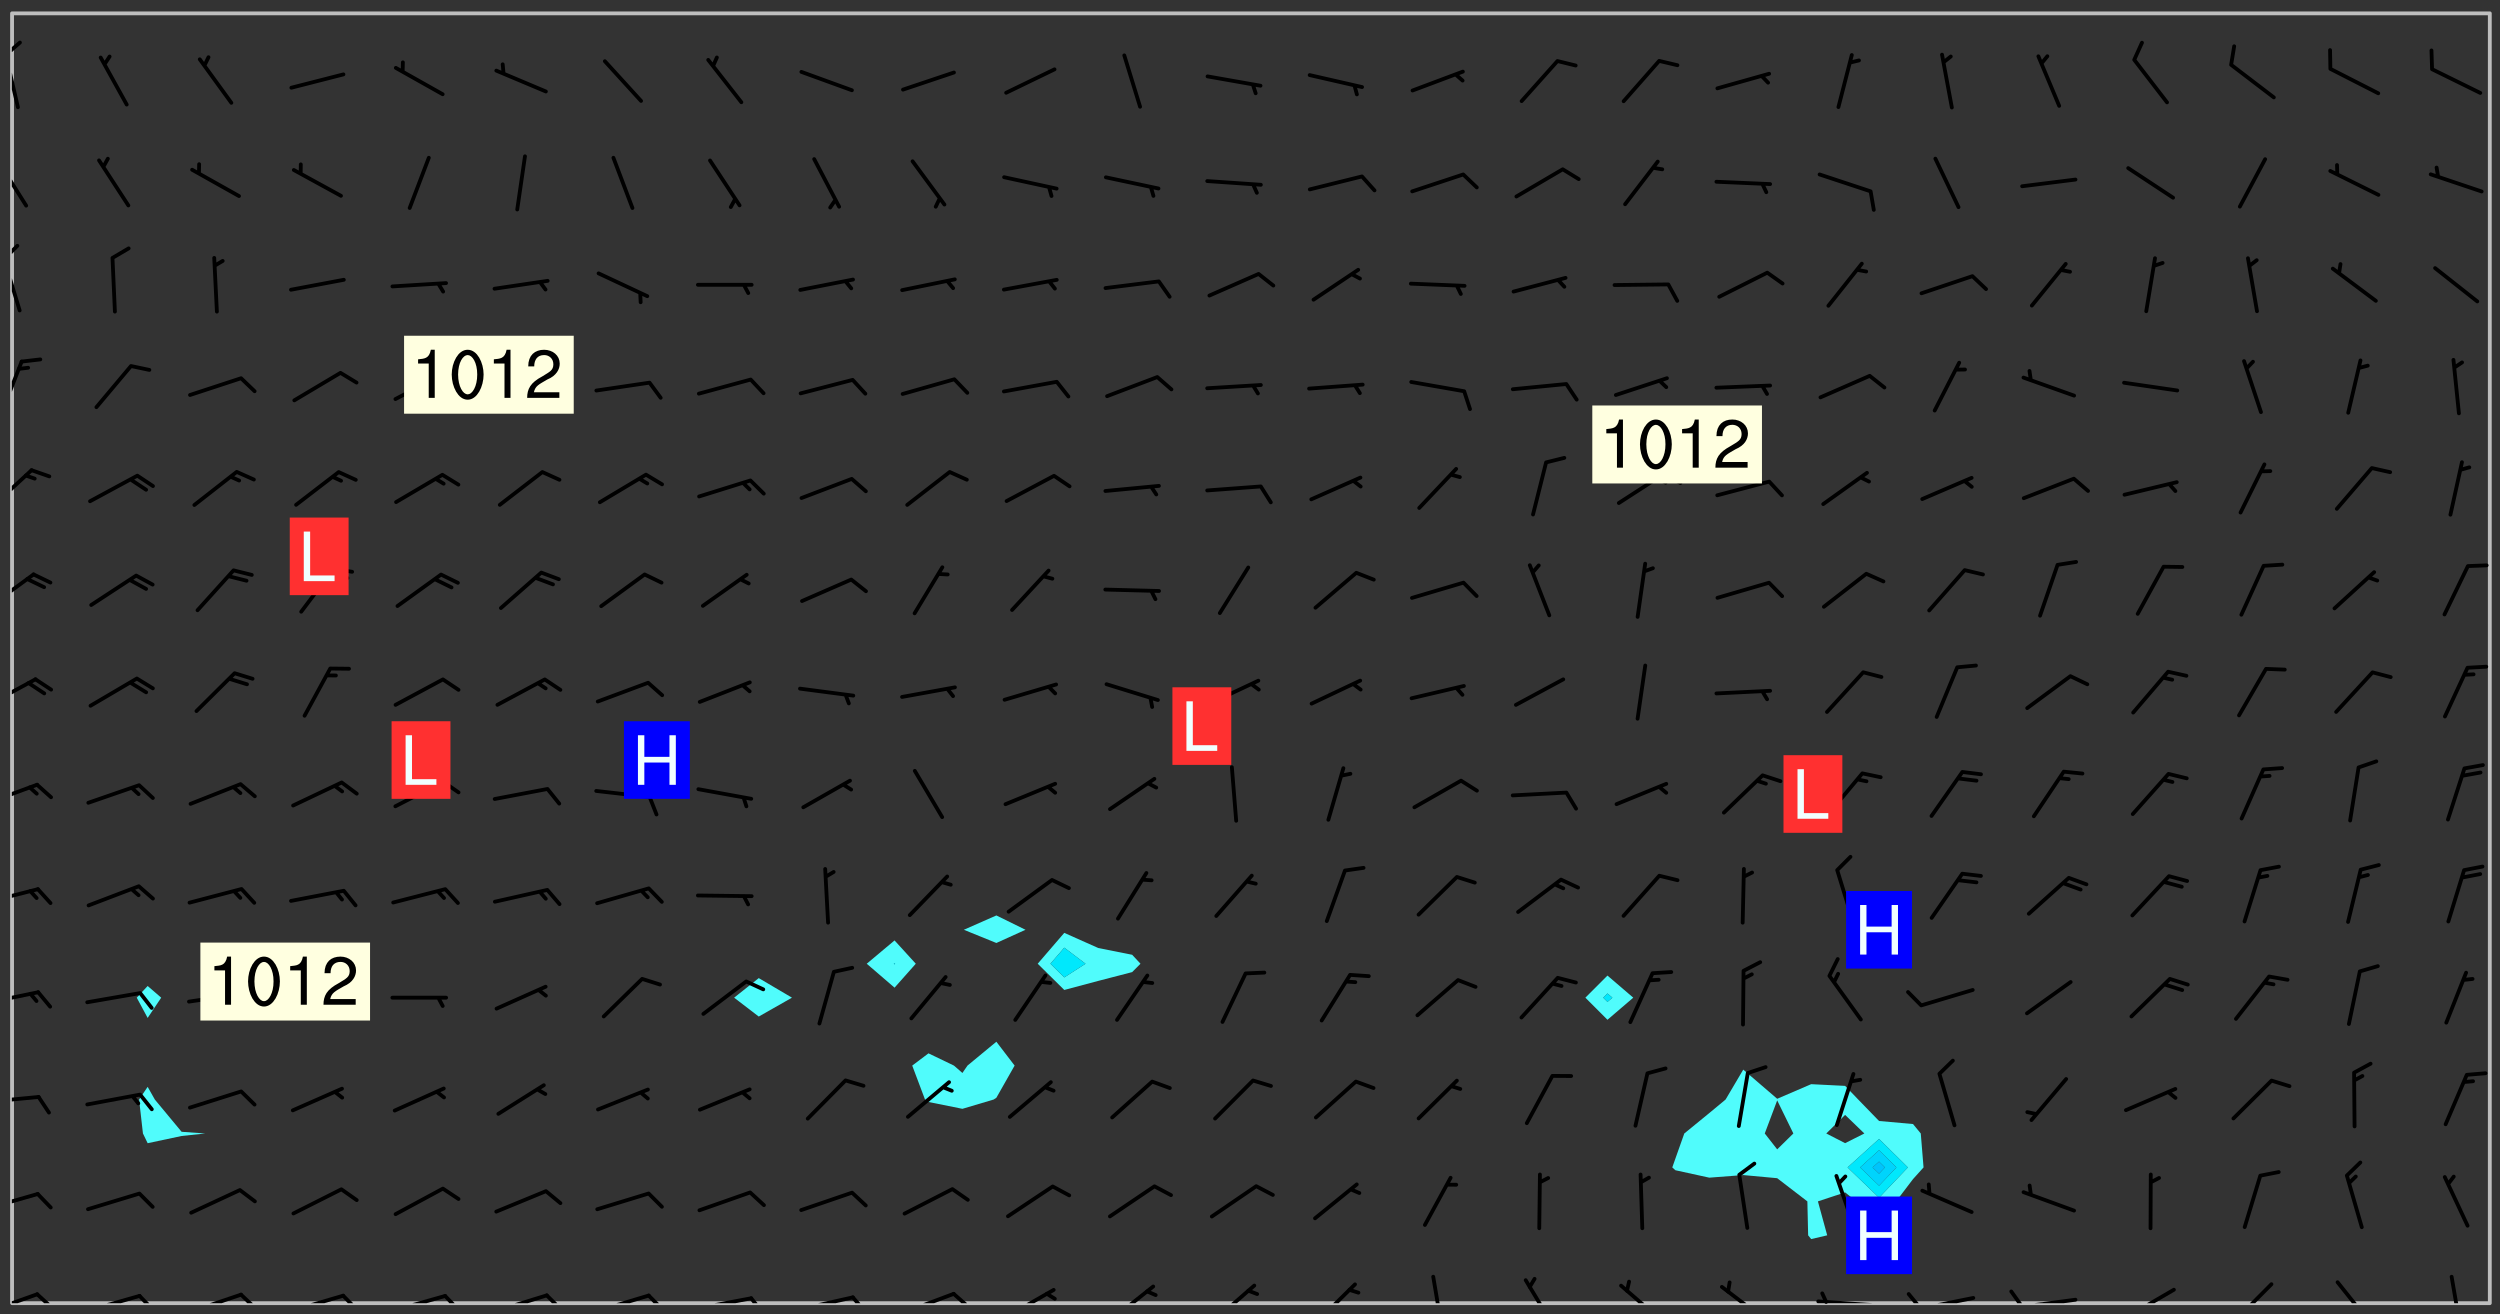 <svg xmlns="http://www.w3.org/2000/svg" role="img" xmlns:xlink="http://www.w3.org/1999/xlink" viewBox="142.45 309.95 326.84 171.84"><rect x="142.45" y="309.95" width="326.84" height="171.84" fill="#333333" stroke="none"/><defs><clipPath id="a"><path d="M144 311.672h1v168.656h-1zm0 0"/></clipPath><clipPath id="b"><path d="M144 311.672h324v168.656H144zm0 0"/></clipPath><clipPath id="c"><path d="M467 311.672h1v168.656h-1zm0 0"/></clipPath><clipPath id="d"><path d="M144 478h4v2.328h-4zm0 0"/></clipPath><clipPath id="e"><path d="M147 478h3v2.328h-3zm0 0"/></clipPath><clipPath id="f"><path d="M153 479h8v1.328h-8zm0 0"/></clipPath><clipPath id="g"><path d="M160 479h3v1.328h-3zm0 0"/></clipPath><clipPath id="h"><path d="M167 478h8v2.328h-8zm0 0"/></clipPath><clipPath id="i"><path d="M173 478h3v2.328h-3zm0 0"/></clipPath><clipPath id="j"><path d="M180 479h8v1.328h-8zm0 0"/></clipPath><clipPath id="k"><path d="M187 479h3v1.328h-3zm0 0"/></clipPath><clipPath id="l"><path d="M193 479h8v1.328h-8zm0 0"/></clipPath><clipPath id="m"><path d="M200 479h3v1.328h-3zm0 0"/></clipPath><clipPath id="n"><path d="M206 479h9v1.328h-9zm0 0"/></clipPath><clipPath id="o"><path d="M213 479h3v1.328h-3zm0 0"/></clipPath><clipPath id="p"><path d="M220 479h8v1.328h-8zm0 0"/></clipPath><clipPath id="q"><path d="M227 479h3v1.328h-3zm0 0"/></clipPath><clipPath id="r"><path d="M233 479h8v1.328h-8zm0 0"/></clipPath><clipPath id="s"><path d="M240 479h3v1.328h-3zm0 0"/></clipPath><clipPath id="t"><path d="M246 479h9v1.328h-9zm0 0"/></clipPath><clipPath id="u"><path d="M253 479h3v1.328h-3zm0 0"/></clipPath><clipPath id="v"><path d="M260 478h8v2.328h-8zm0 0"/></clipPath><clipPath id="w"><path d="M266 478h4v2.328h-4zm0 0"/></clipPath><clipPath id="x"><path d="M273 478h8v2.328h-8zm0 0"/></clipPath><clipPath id="y"><path d="M287 477h7v3.328h-7zm0 0"/></clipPath><clipPath id="z"><path d="M300 477h7v3.328h-7zm0 0"/></clipPath><clipPath id="A"><path d="M314 477h6v3.328h-6zm0 0"/></clipPath><clipPath id="B"><path d="M329 476h3v4.328h-3zm0 0"/></clipPath><clipPath id="C"><path d="M341 477h5v3.328h-5zm0 0"/></clipPath><clipPath id="D"><path d="M354 477h6v3.328h-6zm0 0"/></clipPath><clipPath id="E"><path d="M367 477h7v3.328h-7zm0 0"/></clipPath><clipPath id="F"><path d="M379 479h9v1.328h-9zm0 0"/></clipPath><clipPath id="G"><path d="M380 478h2v2.328h-2zm0 0"/></clipPath><clipPath id="H"><path d="M393 479h8v1.328h-8zm0 0"/></clipPath><clipPath id="I"><path d="M391 478h3v2.328h-3zm0 0"/></clipPath><clipPath id="J"><path d="M406 479h9v1.328h-9zm0 0"/></clipPath><clipPath id="K"><path d="M405 478h3v2.328h-3zm0 0"/></clipPath><clipPath id="L"><path d="M420 478h7v2.328h-7zm0 0"/></clipPath><clipPath id="M"><path d="M420 480h2v.328h-2zm0 0"/></clipPath><clipPath id="N"><path d="M434 477h6v3.328h-6zm0 0"/></clipPath><clipPath id="O"><path d="M447 477h6v3.328h-6zm0 0"/></clipPath><clipPath id="P"><path d="M462 476h3v4.328h-3zm0 0"/></clipPath><clipPath id="Q"><path d="M144 465h4v4h-4zm0 0"/></clipPath><clipPath id="R"><path d="M144 453h4v2h-4zm0 0"/></clipPath><clipPath id="S"><path d="M144 439h4v3h-4zm0 0"/></clipPath><clipPath id="T"><path d="M144 425h4v4h-4zm0 0"/></clipPath><clipPath id="U"><path d="M144 412h4v4h-4zm0 0"/></clipPath><clipPath id="V"><path d="M144 398h4v5h-4zm0 0"/></clipPath><clipPath id="W"><path d="M144 384h4v6h-4zm0 0"/></clipPath><clipPath id="X"><path d="M144 371h3v6h-3zm0 0"/></clipPath><clipPath id="Y"><path d="M144 356h2v9h-2zm0 0"/></clipPath><clipPath id="Z"><path d="M144 343h2v8h-2zm0 0"/></clipPath><clipPath id="aa"><path d="M144 341h1v4h-1zm0 0"/></clipPath><clipPath id="ab"><path d="M144 330h3v8h-3zm0 0"/></clipPath><clipPath id="ac"><path d="M144 316h2v9h-2zm0 0"/></clipPath><clipPath id="ad"><path d="M144 315h2v3h-2zm0 0"/></clipPath><g id="ae" clip-path="url(#clip1)"><path fill="#fff" fill-opacity="0" fill-rule="evenodd" d="M0 0h1000v1000H0zm0 0"/><path fill="#d3d3d3" fill-opacity="0" fill-rule="evenodd" d="M162.152 355.867l-.234.293.059.234.117.172.176.234.293.348.113.059.117-.172.059-.234.176-.176.465-.176h.699l.234.293.289.816.059.176.176.23.352.234.699.699.172.176.234.348.234.41.289.582.41.465.23.234.234.176.117.23.176.293.172 1.164v.234l.059.289.059.117.117.117.348.41.117.172.176.176.176.234.117.172.172.352.059.234.234.406.234-.059-.176.176-.059.93h-.582l-.234-.113-.348.113-.117.117-.059.293-.059.176-.117.172-.465.293-.059.234-.059.113v.645l.059.172v.41l.059.059v.406l.059.406.117.176.059.059.23.641-.059.293v.699l-.059.582v.234l-.059.23-.055.352v1.922l.055.117h.426l-.367.117-.023.352.891 1.168 1.742.539 1.34.359v.539l.09.809.535.715 1.52.27.891-.086.09 1.164.535.18 1.16-.18 2.055-.984 1.16-.363 1.879-.176 1.695-.18-.18.719-1.516.086-1.25.09-.805.27-1.074.809.27.719.535.898-.18.625-.266.809.266 1.078.625.898.805.18 1.25-.18-.266.723.098.504.055.293v.172l.059.293v.406l.176.117.352.117h.406l.293-.176.113-.117.059-.117.117-.23.059-.176.352-.465.23-.176.176-.059.176.059.059.176.117.988.055.469.059.172.117.234.176.059.816.059h.289l.117.234.059.406.059.352v1.105l.117.293.117.348.289.699.176.352.582.754.352.176.172.059.469.234.641.465.348.234.293.176.293.055.23.062.816.348.293.176.113.172.352.352.117.176.523.641v.289l.059.352v.348l.059.352.059.289.117.059.172.059h.176l.582.234.176.117.176.289.176.234.113.234.293.23.117.117v.41l.059.055.289.234.234.117.059.117.117.172.059.117.23.234.059.176.234.059.117.059-.117.113-.059.117v.117l-.117.293-.117.289v.582l.176.117.117.059.059.117.117.117.113.059.176.348.059.352.059.406v.176l-.059.176-.117.699v.172l.117.176.293.293h.406l.176.117.117.172.117.293v.234h-.527l-.23-.234h-.234l-.176.059-.059.699.059.348.117.176.176.41.117.23.289.469.176.055h.523l.234.059.758.641.059.293v.234l.059.059.23.348v.352l-.117.172v.293l.293.289.293.176.172.059.293.176.293.117.582.406.289.234.293.176.219.16.016.012.23.176.641.523.176.234.117.176.176.176.113.172v.641l.117.176.469.117.582.117.234.059.23.113.293.117.113.059.586.352.289.172.176.062.176.055.176.059.699.352.289.176.234.055.289.176.234.117.641.406.293.117.172.059.234.059.41.059.23.059.234.117.059.172-.41.176.469.059.059.293.113.234.176.055.234.059.176.059.406.117.641.234.117.172.059.234v.176l-.059.117-.059.406.234.234.117.059.348.117.641.23.176.117.289.117.176.176.234.465.582 1.105.176.176.348.176.176.117.352.117 1.047.523.234.059.465.113.293.059.465.176.758.582.234.234.348.465.176.176.289.234.816.699.293.176.289.289.293.176.293.289.695.641.176.176.293.234.289.234.469.289.641.582.348.234.234.293.348.348.352.465.934.992.348.406.117.176.234.059.113.117.645.176.23.113.234.059.293.176.23.117.934.699.406.406.234.176.406.176.234.117.816.348.348.234.234.117.293.289.23.117.758.352.352.172.23.059.293.117.234.059.871.176h.816l.469.23.172.059.875.699.465.117.293.059.176.059.23.059.469.059.348.059.352.059.406.059h.293l.172.059v.23l.176.176h.293l.348.059.352.059.699.117h.641l.465-.234.293-.176.172-.117.41-.172.289-.176.934-.465.469-.293.523-.293.465-.172.465-.176 1.051-.465.289-.117.41-.117.289-.117.527-.176 1.516-.699.582-.348.289-.059.293-.059.348-.117.875-.23.352-.117h.113l.234-.059.875-.234.234-.059h.812l.352-.059.816-.117.172-.059.352-.055.293-.059.23-.059.816-.176.176-.059h.348l.234-.059.465-.117.758-.172.234-.059h.348l.41-.117.289-.059 1.285-.059h.289l.41-.059.23-.059h.176l.875-.117h.406l.41-.117h.348l.352-.113.871-.059h1.75l1.047.289.41.117.289.117.352.117.289.117 1.051.172.289.059h.293l.293.059.172.059.41.059.172.059.117.059h.117l.117.059.352.059h.113l.41.066 1.922.395 1.926.395 1.52.449 1.695.719 2.145.805 1.605-.719 1.43-.805 1.16-1.078 1.25-.449 3.035-.719 1.875-.359 2.145-1.348 2.234-1.254 2.5-1.258 1.695-.449 1.785-.18 1.16-.27.625.539 1.34-.27.715-.988.984-1.344.445-.18.805-.359 1.875-.539 1.785-.449 1.25-.27 1.16-.09 1.699-.09 1.961-.27 1.25-.09h.539l.625-.09h.891l2.145-.18 2.41-.18 2.59-.09 1.695.18 1.609.09 1.43.359 1.16.719 1.875.988 1.16 1.527.266.715.629.09.355.898.535.539.535 1.527 1.074.359h.535l-.805.535.09 1.707.715 2.695.891.805.895.988.715 1.258 1.785.539 1.52-.18.355 1.344 1.609-.805.98-.539.27.27.316-.215.219-.145.801.449.449-.359h.355l.535-.27.539-.719.535-.27.625-.988 1.16.449.84.371 1.395.617 1.695-.18h1.605l1.785.09.18-1.707.535-1.344.805.27.492.848.402.406-.09.539v.359l.715.449.711-.27h1.43l.359.988.445 1.258.715 1.344 1.25.629 1.695.629.715-.18.18-.539.98-.09.449.359.086 1.258-.266.629-.535.18v.539l.715.984.266.539.984.988.801 1.078-.266.359-.09.898-.625 2.332-.355 2.066-.09 1.793-.18.719-.09.539v1.438l-.98 1.883-.359 1.707-.535.898-.805 1.168-.266.539 2.055 1.254.086.359-.355.539-.09-.18v.809l.09 1.438-.445.715-1.074.094-.266.715.535.898.805.719 1.16.809 1.34.27.445.359-.355.449-1.789-.09-1.25-.449-.715-.719-.625-.09-.176 3.59-.188 1.309h89.359V311.703h-55.27v49.082l.762.125 3.289.543 2.023 2.836v2.754l2.352.332 2.348.332h4.051l-1.379 4.16-2.023.707-2.023.703-.543.344-2.594 1.617-.188.117-2.023-2.078-.73-2.742-2.672-2.078-1.375-3.5-.066-.082-1.957-2.672 2.75-1.418v-49.082H294.422v91.414l.117.031.133.012.074.074.105.047.09.059.086.059.09.059.297.297.059.09.031.117.027.117.016.137-.031.117-.059.09-.059.086-.043.105-.047.102-.027.121v.145l.176.27.148.148.074.086.074.074.043.105.062.09.059.086.043.105.059.09.047.102.043.105.059.086.117.18.074.074.062.086.059.09.043.105.059.09.059.086.062.09.059.09.043.102.117.18.074.074.059.086.074.074.09.059.105.047h.148l.133-.016.133.016.102-.047.074-.074.047-.102-.016-.133v-.148l-.047-.105-.027-.117-.047-.102-.027-.121-.043-.102-.062-.09-.043-.102-.043-.105-.031-.117-.016-.133-.012-.137.086-.059.059-.086.121-.031.043.105.016.133v.117l.059.102.059.09.09.059.148.148.059.09.043.105-.012.102.086.059.105.047.086.059.09.059.074.074-.117.027-.105.047-.086.059-.074.074-.059.09-.062.086-.027.121-.047.102-.043.105-.031.117-.012.133-.016.133v.148l.027.117.047.105.043.102.059.09.074.074.09.059.074.074.09.059.059.09.043.105.047.102.117.031.133.016h.148l.117-.031.105.043.043.105.047.102.027.121L299.5 410l.027.117.031.121.027.117.105.043.102.047.133-.016.148.148.062.086.074.074.07.074.09.062.105.043.102.043.117.031.137.016.117-.031.074-.074.027-.117-.012-.133-.031-.121-.027-.117.043-.105h.117l.09.062.117.027h.148l.133.016h.148l.133.016.133-.016h.148l.133-.016.133-.012.137.012.117-.027.133-.016.191-.059-.059.176-.016.133-.027.121-.016.133-.059.086-.133.016-.105.047-.105.043-.117.031-.117.027-.266.031h-.148l-.133.016-.074.074.059.086.148.148.117.18.074.07.09.062.09.059.086.059.09.059.102.043.105.062.105.043.086.059.105.047.102.043.18.117.059.09-.043.102-.047.105.016.133.223.223.059.09.043.102.031.121.043.102.016.133.031.117.012.137.031.117.148.148.102.043.105.043.117.031.133.016.137.016h.117l.117-.031.09-.059.043-.105.047-.102.043-.105.031-.117.012-.133v-.148l-.012-.133-.016-.133-.031-.117-.043-.105-.047-.105-.043-.102-.043-.105-.016-.133.016-.133.027-.117.031-.117.027-.121.047-.102.09-.059.086-.062.074-.074.09-.059.223-.223.059-.086.074-.074.117-.18.059-.086v-.148l-.074-.074-.102-.047-.105-.043-.102-.043-.059-.09-.047-.105-.027-.117.09-.059.117-.031.102-.043.18-.117.148-.148.012-.133-.012-.105-.09-.059-.133.016h-.148l-.133.016-.133-.016-.121-.031-.086-.059-.074-.074-.059-.09-.062-.086-.117-.18-.059-.086.031-.121.086-.059.121-.031.059-.086v-.121l-.031-.117-.059-.09-.059-.086-.047-.105-.027-.117-.016-.133.059-.09.074-.074.09-.059.117-.18.074-.074.059-.086.148-.148.121-.031.133-.016.133.016.074.074.043.105.016.133-.031.117-.117.031-.133.012-.148.148-.043.105-.047.102-.027.121-.031.117v.148l.031.117.043.105.059.09.074.07.074.074.117.031.121.027.117-.027.133-.016h.117l.09.059.074.074.047.105.059.086.102.047.133.016.105.043.086.059-.012.105-.074.074-.18.117-.059.09-.09.059-.07.074-.074.074-.062.09-.027.117-.016.133.016.133-.016.133v.148l.016.133.027.117.031.121.074.074.09.059.086.059.09.059.117.031v.086l-.102.047-.09.059-.266.031-.117.027h-.148l-.105.043-.102.047-.059.09-.062.234-.012.133-.031.121-.016.133v.293l-.012.133.012.137.016.133.133.016.133.012.121.031.086.059.074.074.047.105.043.102.016.133v.445l-.016.133v.445l.031.266.027.117.016.133.031.117.086.211.031.266v.148l-.031.117-.027.117-.031.121-.027.117-.031.117-.031.121-.012.133-.016.133.09.059.117-.031.102.016.047.105-.031.266v.441l-.043.105-.047.105-.043.102-.043.105-.059.086-.031.121-.043.117-.031.117-.016.133.016.133.059.09.105.047.086.059.059.086-.012.137-.031.117-.043.102v.445l-.016.133v.148l-.031.117-.043.105-.027.117-.047.105-.043.102-.031.121-.027.117-.031.133-.031.117-.027.117-.043.105-.031.117-.031.121-.012.133-.016.133v.297l.027.117v.148l.047.398.027.117.059.09.121.031h.148l.133-.016.059.09v.117l-.059.09-.09.059-.102.043-.105.047-.09.059-.086.059-.137.016-.117-.031-.133-.016-.102.047-.062.086-.012.137-.016.133-.031.117-.027.117-.016.133-.031.121v.297l.016.133.031.117v.148l.012.133v.148l-.027.117-.047.102-.027.121-.031.117-.059.09-.074.074-.102.043-.105.047-.117.027-.121.031-.102-.047.059-.086.105-.047.027-.117.031-.117.027-.121.031-.117v-.148l.016-.133-.031-.117-.043-.105-.105.016-.074.074-.102.043-.09.062-.074.074-.043.102-.016.133-.031.117L304.25 426l-.031.117-.027.117-.031.121-.027.117-.031.117-.043.105-.09.059h-.09l-.117-.031-.031-.086.016-.137-.031-.117v-.148l-.012-.133v-.148l-.062-.234-.027-.121-.043-.102-.047-.105-.059-.086-.059-.09-.043-.105-.062-.086-.148-.148-.07-.074-.105-.047-.105-.043-.102-.043-.297-.297-.09-.074-.086-.059-.105-.043-.09-.062-.086-.059-.105-.043-.09-.059-.086-.062-.074-.07-.105-.047-.086-.059-.105-.043-.09-.062-.102-.043-.105-.043-.086-.059-.105-.047-.105-.043-.102-.047-.09-.059-.102-.043-.105-.043-.09-.062-.117-.027-.133-.016-.133.016H299.75l-.133.016-.117-.031-.09-.059-.074-.074-.09-.059-.102-.047h-.148l-.121-.027-.102-.043-.074-.074-.117-.18-.09-.059-.102-.043-.09-.062-.105-.043-.09-.059-.086-.059-.105-.047-.059-.086-.059-.09-.043-.105-.047-.102-.074-.074-.086-.059-.074-.074-.09-.059-.223-.223-.043-.105-.031-.266.105-.043h.145l.105.043.074.074.09.059.086.059.105.047.09.059.148.148.07.074.148.148.062.086.074.074.086.059.074.074.09.062.09.059.086.059.27.176.102.047.105.043.102.043.047-.074.059-.086.074-.074.07-.074.105.043.074.074.059.09.043.102.047.105.043.105.121.027.117-.027.074-.09.043-.105.059-.09.074-.074.105-.043.117-.027.133.012.09.059.148.148.059.09.043.105.047.102.043.105.043.102.105.047.105.043.133.016.086-.059.059-.09.074-.074.105-.043.117.027.105.047.102.043.105.043.102.047.18.117v.117l-.016.133.016.133.016.137.059.086.102.047.121.027.117.031h.148l.117-.031.059-.09.18-.117.059-.09.074-.074.059-.086.117-.18.18-.117.117.031.09.059.043.074-.016.133v.117l.09.059h.148l.133-.016.133-.012.266-.031.105-.043.117-.031.121-.027.074-.074.07-.074.062-.09-.016-.105-.047-.102-.102-.043-.105-.016-.117.027-.266.031h-.148l-.074-.074-.09-.059-.117-.031-.117-.027-.133-.016h-.148l-.133.016h-.297l-.105-.047-.148-.148-.043-.102-.059-.09.223-.223.086-.059.105-.043.117-.031.133-.016.133.016.137.016.102.043.133-.012.09-.062.102-.043.062-.09-.047-.102-.09-.059-.117-.031-.102-.043-.059-.09-.062-.09v-.117l.016-.133.105-.047.074-.07v-.121l-.09-.059-.031-.117.09-.059.074-.074.043-.105.059-.09.047-.102.016-.133v-.148l-.047-.105-.043-.102-.09-.059-.133-.016-.102-.043-.137-.016-.117-.031h-.445l-.133-.016-.133-.012-.133-.016-.117-.031h-.148l-.133-.016-.133-.012-.266-.031-.121-.043-.086-.059-.074-.074v-.148l.012-.133.105-.047.102-.043.133-.016h.152l.133-.016h.293l.121.031.102.043.09.059.234.062.121-.047.09-.059.102-.043.133-.016.105.043.102.047.133.012.121-.027h.145l.121-.031.117-.027.105-.047.074-.074.086-.059.148-.148.059-.086.047-.105.027-.117.016-.105-.102-.043-.09-.059-.117-.031-.105-.043-.09-.062-.074-.086-.074-.074-.102-.043-.105-.047-.102-.043-.059-.09-.047-.102-.086-.211-.062-.086-.059-.09-.074-.074-.086-.059h-.27l-.117.031-.09.059-.102.043-.133.016-.105-.016-.027-.117-.062-.09-.117-.031-.102-.043-.148-.148-.031-.117-.016-.105.074-.074.18-.117.117-.027.117-.031.137.016.102.043.105.043.102.047.105.043.117.031.133.016.117.027.133.016.105-.016.09-.059-.074-.074-.105-.043-.074-.074-.074-.09-.148-.148-.086-.059-.09-.059-.074-.074-.09-.059-.102-.047-.121-.027-.102-.047-.105-.043-.117-.031-.102-.043-.121-.031h-.148l-.117.031-.105.043-.086.062-.18.117-.086.059-.09.059-.105.047-.086.059-.105.043-.102.043-.105.047-.074.074-.059.09-.059.086-.047.105-.059.086-.074.074-.133-.012-.117-.031h-.117l-.074.074-.09.059-.074.074-.09.059-.086.059-.105.047-.102.043-.137.016-.102-.043-.148-.148-.105-.047h-.086l-.105.047-.102.043-.121.031-.117-.031-.074-.074v-.117l.031-.121.074-.07.059-.09.074-.074.117-.031.105-.043h.293l.133-.016.137-.016.102-.043.09-.059.102-.047.09-.059.133-.012.09.059.133.012.09-.059.086-.059.105-.043.09-.059.086-.062.09-.059.148-.148.059-.086.059-.09.105-.043.133-.016.117.027.121.031.059-.059.059-.09.031-.266.027-.117.105.012.133.016.102-.043.09-.059.059-.09.074-.074.059-.09.047-.102.012-.133-.012-.133-.047-.105-.148-.148-.059-.09-.059-.086-.043-.105v-.445l.016-.133v-.148l.012-.133-.059-.059-.09.059-.102-.043-.18-.117-.086-.059-.062-.09-.059-.09-.074-.074-.086-.059-.121.031-.102.012-.105.047-.086.059-.105.043-.148.148-.09.059-.086.059-.09.062-.105.043-.133.016v-.121l.105-.043.117-.031.074-.07.043-.105v-.148l-.027-.117-.148-.148-.133-.016h-.148l-.117.031-.105.043-.102.043-.09.062-.117.027-.074-.074.012-.133-.043-.102-.043-.105-.09-.059-.117.027-.121.031-.117.031-.102.043-.121.031-.102.043-.105.043-.09.059-.102.016v-.117l.016-.133-.059-.09-.074.043-.148.148-.059.09-.074.074-.047.105-.043.102-.074.074-.059.09-.074.074-.059.086-.074.074-.09.062-.074.07-.074.074-.102.016-.133.016-.105-.043v-.121l.148-.148.043-.102.059-.09.047-.102.043-.105.059-.09.031-.117.043-.102.031-.121.027-.117.047-.105.043-.102.043-.105.074-.07.09-.062.09-.059.102-.043h.297l.266-.031.105-.043-.074-.074-.117-.031-.105-.043-.09-.059-.102-.047-.09-.059-.102-.043-.105-.043-.09-.062-.086-.059-.105-.043-.102-.043-.121-.031-.117-.031-.102-.043L297.5 410.25l-.102-.043-.09-.059-.043-.105-.016-.133.102-.043.133-.016.137.016.133-.016.102-.043.059-.09.016-.105-.09-.059-.074-.074-.102-.043-.09-.059-.148-.148-.043-.105-.016-.133v-.293l-.059-.09-.09-.059-.074-.074-.043-.105-.031-.117-.059-.09-.074-.074-.117-.027-.074-.074-.09-.059-.09-.062-.086-.059-.074-.074-.059-.086-.047-.105-.086-.059-.148-.148-.195-.059-.133.016-.102.043-.074.074-.047.102-.043.105-.059.09-.059.086-.297.297-.09.059h-.086l-.062-.086-.043-.105.031-.117.059-.09.027-.117-.012-.133-.09-.062-.105.047-.117.027-.117.031-.27.176-.102.047-.117.027-.105.047-.09.059-.102.043-.059-.086-.047-.105.016-.133.047-.105.07-.074.074-.07.059-.09v-.148l-.043-.105h-.238l-.102.047-.031.117-.027.117-.031.121-.074.043-.133.016-.074-.047-.043-.102-.043-.105-.047-.102-.043-.105-.121.031-.102.043-.133.016-.117.031-.105.043-.09.059-.102.047-.121.027-.133.016-.102-.043-.059-.09-.047-.105-.043-.102-.043-.105v-.117l.059-.09.086-.059.18-.117.102-.047.105-.043.105-.059.102-.043.09-.062.102-.043.105-.059.102-.047.09-.059.105-.043.102-.043.09-.062.102-.043.137-.016.117.031.102.043.121.031.102.043.105.047.102.043.105.043.102.047.105.043.102.043.105.047.086.059.105.043.117.031.105.043.102.047.09.059.105.043.102.043.105.047.117.027.102.047.121.027h.148l.086-.059.016-.102.059-.09-.027-.117-.074-.074-.117-.18-.074-.074-.09-.074-.18-.117-.086-.059-.105-.043-.102-.047-.27-.176-.059-.09-.074-.074-.059-.09-.043-.102-.031-.117-.016-.137v-.562l-.012-.133-.016-.133-.031-.117-.016-.133-.012-.133-.031-.121-.223-.223-.059-.086-.016-.105.031-.117.133-.016v-91.414H172.992v1.453l-.059.234-.352 1.051-.172.523-.117.348-.176.41-.117.172-.234.293-.23.059h-.352l-.117.059-.23.406v.293l.117.176.23.23.117.234.641.758.293.465.176.234.23.352.234.348.641.816.176.465.172.41.117.695.176.469.117 1.398.059.465v.875l.117 1.047v4.781l-.059.465-.352 1.281-.176.523-.113.41-.352.93L172.934 336l-.234.582-.117.176-.172.348-.176.406-.352.816-.059.293-.113.293-.117.289-.059.176-.117.875-.059.406-.059.117-.059.176-.059.172-.23.527-.117.172v.234l-.117.234-.059.172-.176.586v.289l-.059.176v.293l-.059.113-.059.527v.172l-.055.234v2.621l-.176.816-.117.176-.176.234-.117.172-.113.234-.586.934-.23.289-.293.465-.176.234-.289.352-.352.699-.113.23-.176.41-.176.23-.406.527-.816.699-.293.172-.289.234-.176.117-.176.176-.523.406-.527.176-.172.176-.234.055-.641.176h-.758m12.211 31.023l-1.074.449.359.895 1.25-.715.445-.539-.98-.09"/><path fill="#d3d3d3" fill-opacity="0" fill-rule="evenodd" d="M201.508 416.598h-.895l.449.629.98.359.805-.09.445-.988-.176.09-.715-.355-.895.355m154.621 59.07l-.059-.523v-.293l.113-.293.059-.23.469-.469h.113l.117-.113.117-.059h.176l.234-.059h.348l.234.059.117.059.23.172.059.176.117.582v.293l-.117.176-.172.289-.176.176-.527.523-.23.234-.117.059h-.176l-.117-.059-.406-.293-.176-.117-.117-.059-.059-.113-.055-.117m6.641-10.957l-.059-.172v-1.109l.059-.172.176-.059.172-.059h.176l.234-.059.117.059.059.699-.059.172-.117.176-.117.059-.234.523-.113.059h-.234l-.059-.117m9.613-14.391l-.117-.176v-.699l.293-.875.117-.172.176-.352.113-.23.117-.293.352-.758.117-.23.172-.234h.176l.117-.059h.641l.117.059.234.234.172.113.352.293.117.117.113.176v.113l.117.059.117.117v.699l-.059.176v.23l-.059.176-.348 1.051-.117.23-.117.234-.117.059-.23.234-.641.289h-.875l-.41-.117-.641-.465"/><path fill="none" stroke="#bebebe" stroke-linecap="round" stroke-linejoin="round" stroke-miterlimit="10" stroke-width=".5" d="M467.957 311.695H144.027v168.625h323.93v-168.625"/><g clip-path="url(#a)"><path fill="#fff" fill-opacity="0" fill-rule="evenodd" d="M144 475.891v4.438h.004H144V311.672h.004H144v164.219"/></g><g clip-path="url(#b)"><path fill="#fff" fill-opacity="0" fill-rule="evenodd" d="M144.004 480.328V311.672h17.75v127.18l-1.426 1.531 1.426 2.648v9.008l-1.121 1.66.504 4.438.617 1.273 4.438-.945 3.082-.328-3.082-.219-3.5-4.219-.938-1.66v-9.008l1.77-2.648-1.77-1.531V311.672h8.875v128.098l-.637.613.637.473 1.418-.473-1.418-.613V311.672h71.016v126.152l-3.219 2.559 3.219 2.469 4.344-2.469-4.344-2.559V311.672h17.754v121.227l-3.637 3.047 3.637 3.129 2.777-3.129-2.777-3.047V311.672h13.312V429.633l-4.25 1.875 4.25 1.727v12.906l-3.777 3.121-.66.965-1.109-.965-3.328-1.602-2.125 1.602 1.672 4.438.453.32 4.438.895 4.086-1.215.352-.23 2.387-4.207-2.387-3.121v-12.906l3.812-1.727-3.812-1.875V311.672h8.879v120.238l-3.473 4.035 3.473 3.43 4.438-1.184 4.438-1.152 1.09-1.094-1.09-1.172-4.438-.887-4.438-1.977V311.672h71.012V437.492l-2.887 2.891 2.887 2.891 3.375-2.891-3.375-2.891V311.672h17.754v138.117l-2.309 3.91-2.129 1.766-3.27 2.672-1.168 3.293-.402 1.145.402.367 4.438.973 4.438-.34 4.438.41 3.945 3.031.102 4.438.395.488 2.098-.488-1.215-4.438 3.555-1.176 1.461 1.176 2.977 2.641 2.223-2.641 2.215-2.91 1.379-1.531-.363-4.438-1.016-1.234-4.438-.398-2.723-2.805-1.715-1.785-4.438-.223-4.441 1.91-4.438-3.812V311.672h97.641v168.656H144.004"/></g><path fill="#50fcfc" fill-rule="evenodd" d="M161.754 443.031l-1.426-2.648 1.426-1.531 1.77 1.531-1.77 2.648m-.617 15.105l-.504-4.438 1.121-1.66.938 1.66 3.5 4.219 3.082.219-3.082.328-4.438.945-.617-1.273m9.492-17.281l-.637-.473.637-.613 1.418.613-1.418.473m71.016 1.996l-3.219-2.469 3.219-2.559 4.344 2.559-4.344 2.469m17.754-3.777l-3.637-3.129 3.637-3.047v2.961l-.102.086.102.086.078-.086-.078-.086v-2.961l2.777 3.047-2.777 3.129"/><path fill="#00e8fc" fill-rule="evenodd" d="M259.398 436.031l-.102-.086.102-.086.078.086-.078.086"/><path fill="#50fcfc" fill-rule="evenodd" d="M263.383 453.699l-1.672-4.438 2.125-1.602 3.328 1.602 1.109.965.66-.965 3.777-3.121 2.387 3.121-2.387 4.207-.352.23-4.086 1.215-4.438-.895-.453-.32m9.328-20.465l-4.25-1.727 4.25-1.875 3.812 1.875-3.812 1.727m8.879 6.141l-3.473-3.43 3.473-4.035v1.934l-1.812 2.102 1.812 1.789 2.781-1.789-2.781-2.102v-1.934l4.438 1.977 4.438.887 1.09 1.172-1.09 1.094-4.438 1.152-4.438 1.184"/><path fill="#00e8fc" fill-rule="evenodd" d="M281.59 437.734l-1.812-1.789 1.812-2.102 2.781 2.102-2.781 1.789"/><path fill="#50fcfc" fill-rule="evenodd" d="M352.602 443.273l-2.887-2.891 2.887-2.891v2.336l-.555.555.555.555.648-.555-.648-.555v-2.336l3.375 2.891-3.375 2.891"/><path fill="#00e8fc" fill-rule="evenodd" d="M352.602 440.938l-.555-.555.555-.555.648.555-.648.555"/><path fill="#50fcfc" fill-rule="evenodd" d="M361.48 462.941l-.402-.367.402-1.145 1.168-3.293 3.27-2.672 2.129-1.766 2.309-3.91 4.438 3.812v.211l-1.625 4.324 1.625 2.078 2.113-2.078-2.113-4.324v-.211l4.441-1.91 4.438.223v3.793l-2.461 2.43 2.461 1.266 2.516-1.266-2.516-2.43v-3.793l1.715 1.785 2.723 2.805v2.34l-4.117 3.73 4.117 3.961 3.77-3.961-3.77-3.73v-2.34l4.438.398 1.016 1.234.363 4.438-1.379 1.531-2.215 2.91-2.223 2.641-2.977-2.641-1.461-1.176-3.555 1.176 1.215 4.438-2.098.488-.395-.488-.102-4.438-3.945-3.031-4.438-.41-4.438.34-4.438-.973"/><path fill="#fff" fill-opacity="0" fill-rule="evenodd" d="M374.793 453.812l-1.625 4.324 1.625 2.078 2.113-2.078-2.113-4.324m8.879 1.895l-2.461 2.43 2.461 1.266 2.516-1.266-2.516-2.43"/><path fill="#00e8fc" fill-rule="evenodd" d="M388.109 466.535l-4.117-3.961 4.117-3.73v1.484l-2.48 2.246 2.48 2.387 2.273-2.387-2.273-2.246v-1.484l3.77 3.73-3.77 3.961"/><path fill="#00d4fc" fill-rule="evenodd" d="M388.109 464.961l-2.48-2.387 2.48-2.246v1.484l-.844.762.844.812.77-.812-.77-.762v-1.484l2.273 2.246-2.273 2.387"/><path fill="#00c4fc" fill-rule="evenodd" d="M388.109 463.387l-.844-.812.844-.762.77.762-.77.812"/><g clip-path="url(#c)"><path fill="#fff" fill-opacity="0" fill-rule="evenodd" d="M467.996 480.328H468V311.672h-.004H468v168.656h-.004"/></g><g clip-path="url(#d)"><path fill="none" stroke="#000" stroke-linecap="round" stroke-linejoin="round" stroke-miterlimit="10" stroke-width=".5" d="M147.312 479.156l-6.625 2.348"/></g><g clip-path="url(#e)"><path fill="none" stroke="#000" stroke-linecap="round" stroke-linejoin="round" stroke-miterlimit="10" stroke-width=".5" d="M147.312 479.156l1.809 1.656"/></g><g clip-path="url(#f)"><path fill="none" stroke="#000" stroke-linecap="round" stroke-linejoin="round" stroke-miterlimit="10" stroke-width=".5" d="M160.695 479.371l-6.762 1.918"/></g><g clip-path="url(#g)"><path fill="none" stroke="#000" stroke-linecap="round" stroke-linejoin="round" stroke-miterlimit="10" stroke-width=".5" d="M160.695 479.371l1.699 1.77"/></g><g clip-path="url(#h)"><path fill="none" stroke="#000" stroke-linecap="round" stroke-linejoin="round" stroke-miterlimit="10" stroke-width=".5" d="M173.961 479.207l-6.66 2.242"/></g><g clip-path="url(#i)"><path fill="none" stroke="#000" stroke-linecap="round" stroke-linejoin="round" stroke-miterlimit="10" stroke-width=".5" d="M173.961 479.207l1.781 1.688"/></g><g clip-path="url(#j)"><path fill="none" stroke="#000" stroke-linecap="round" stroke-linejoin="round" stroke-miterlimit="10" stroke-width=".5" d="M187.316 479.344l-6.742 1.973"/></g><g clip-path="url(#k)"><path fill="none" stroke="#000" stroke-linecap="round" stroke-linejoin="round" stroke-miterlimit="10" stroke-width=".5" d="M187.316 479.344l1.715 1.754"/></g><g clip-path="url(#l)"><path fill="none" stroke="#000" stroke-linecap="round" stroke-linejoin="round" stroke-miterlimit="10" stroke-width=".5" d="M200.645 479.379l-6.766 1.902"/></g><g clip-path="url(#m)"><path fill="none" stroke="#000" stroke-linecap="round" stroke-linejoin="round" stroke-miterlimit="10" stroke-width=".5" d="M200.645 479.379l1.695 1.773"/></g><g clip-path="url(#n)"><path fill="none" stroke="#000" stroke-linecap="round" stroke-linejoin="round" stroke-miterlimit="10" stroke-width=".5" d="M213.934 479.301l-6.719 2.059"/></g><g clip-path="url(#o)"><path fill="none" stroke="#000" stroke-linecap="round" stroke-linejoin="round" stroke-miterlimit="10" stroke-width=".5" d="M213.934 479.301l1.738 1.734"/></g><g clip-path="url(#p)"><path fill="none" stroke="#000" stroke-linecap="round" stroke-linejoin="round" stroke-miterlimit="10" stroke-width=".5" d="M227.258 479.324l-6.734 2.012"/></g><g clip-path="url(#q)"><path fill="none" stroke="#000" stroke-linecap="round" stroke-linejoin="round" stroke-miterlimit="10" stroke-width=".5" d="M227.258 479.324l1.723 1.746"/></g><g clip-path="url(#r)"><path fill="none" stroke="#000" stroke-linecap="round" stroke-linejoin="round" stroke-miterlimit="10" stroke-width=".5" d="M240.66 479.68l-6.906 1.297"/></g><g clip-path="url(#s)"><path fill="none" stroke="#000" stroke-linecap="round" stroke-linejoin="round" stroke-miterlimit="10" stroke-width=".5" d="M240.66 479.68l1.531 1.918"/></g><g clip-path="url(#t)"><path fill="none" stroke="#000" stroke-linecap="round" stroke-linejoin="round" stroke-miterlimit="10" stroke-width=".5" d="M253.949 479.562l-6.855 1.535"/></g><g clip-path="url(#u)"><path fill="none" stroke="#000" stroke-linecap="round" stroke-linejoin="round" stroke-miterlimit="10" stroke-width=".5" d="M253.949 479.562l1.598 1.859"/></g><g clip-path="url(#v)"><path fill="none" stroke="#000" stroke-linecap="round" stroke-linejoin="round" stroke-miterlimit="10" stroke-width=".5" d="M267.129 479.102l-6.586 2.457"/></g><g clip-path="url(#w)"><path fill="none" stroke="#000" stroke-linecap="round" stroke-linejoin="round" stroke-miterlimit="10" stroke-width=".5" d="M267.129 479.102l1.836 1.625"/></g><g clip-path="url(#x)"><path fill="none" stroke="#000" stroke-linecap="round" stroke-linejoin="round" stroke-miterlimit="10" stroke-width=".5" d="M280.203 478.586l-6.102 3.484"/></g><path fill="none" stroke="#000" stroke-linecap="round" stroke-linejoin="round" stroke-miterlimit="10" stroke-width=".5" d="M279.312 479.094l1.039.652"/><g clip-path="url(#y)"><path fill="none" stroke="#000" stroke-linecap="round" stroke-linejoin="round" stroke-miterlimit="10" stroke-width=".5" d="M293.215 478.141l-5.5 4.375"/></g><path fill="none" stroke="#000" stroke-linecap="round" stroke-linejoin="round" stroke-miterlimit="10" stroke-width=".5" d="M292.414 478.777l1.125.488"/><g clip-path="url(#z)"><path fill="none" stroke="#000" stroke-linecap="round" stroke-linejoin="round" stroke-miterlimit="10" stroke-width=".5" d="M306.43 478.02l-5.297 4.617"/></g><path fill="none" stroke="#000" stroke-linecap="round" stroke-linejoin="round" stroke-miterlimit="10" stroke-width=".5" d="M305.66 478.691l1.145.438"/><g clip-path="url(#A)"><path fill="none" stroke="#000" stroke-linecap="round" stroke-linejoin="round" stroke-miterlimit="10" stroke-width=".5" d="M319.598 477.863l-5.004 4.93"/></g><path fill="none" stroke="#000" stroke-linecap="round" stroke-linejoin="round" stroke-miterlimit="10" stroke-width=".5" d="M318.871 478.582l1.172.367"/><g clip-path="url(#B)"><path fill="none" stroke="#000" stroke-linecap="round" stroke-linejoin="round" stroke-miterlimit="10" stroke-width=".5" d="M329.824 476.863l1.172 6.93"/></g><g clip-path="url(#C)"><path fill="none" stroke="#000" stroke-linecap="round" stroke-linejoin="round" stroke-miterlimit="10" stroke-width=".5" d="M341.914 477.316l3.625 6.023"/></g><path fill="none" stroke="#000" stroke-linecap="round" stroke-linejoin="round" stroke-miterlimit="10" stroke-width=".5" d="M342.441 478.195l.633-1.055"/><g clip-path="url(#D)"><path fill="none" stroke="#000" stroke-linecap="round" stroke-linejoin="round" stroke-miterlimit="10" stroke-width=".5" d="M354.383 478.031l5.316 4.598"/></g><path fill="none" stroke="#000" stroke-linecap="round" stroke-linejoin="round" stroke-miterlimit="10" stroke-width=".5" d="M355.156 478.699l.273-1.195"/><g clip-path="url(#E)"><path fill="none" stroke="#000" stroke-linecap="round" stroke-linejoin="round" stroke-miterlimit="10" stroke-width=".5" d="M367.562 478.195l5.586 4.266"/></g><path fill="none" stroke="#000" stroke-linecap="round" stroke-linejoin="round" stroke-miterlimit="10" stroke-width=".5" d="M368.375 478.816l.199-1.211"/><g clip-path="url(#F)"><path fill="none" stroke="#000" stroke-linecap="round" stroke-linejoin="round" stroke-miterlimit="10" stroke-width=".5" d="M380.164 480.09l7.012.477"/></g><g clip-path="url(#G)"><path fill="none" stroke="#000" stroke-linecap="round" stroke-linejoin="round" stroke-miterlimit="10" stroke-width=".5" d="M381.188 480.16l-.504-1.121"/></g><g clip-path="url(#H)"><path fill="none" stroke="#000" stroke-linecap="round" stroke-linejoin="round" stroke-miterlimit="10" stroke-width=".5" d="M393.543 481.02l6.887-1.383"/></g><g clip-path="url(#I)"><path fill="none" stroke="#000" stroke-linecap="round" stroke-linejoin="round" stroke-miterlimit="10" stroke-width=".5" d="M393.543 481.02l-1.559-1.895"/></g><g clip-path="url(#J)"><path fill="none" stroke="#000" stroke-linecap="round" stroke-linejoin="round" stroke-miterlimit="10" stroke-width=".5" d="M406.816 480.789l6.969-.918"/></g><g clip-path="url(#K)"><path fill="none" stroke="#000" stroke-linecap="round" stroke-linejoin="round" stroke-miterlimit="10" stroke-width=".5" d="M406.816 480.789l-1.422-2"/></g><g clip-path="url(#L)"><path fill="none" stroke="#000" stroke-linecap="round" stroke-linejoin="round" stroke-miterlimit="10" stroke-width=".5" d="M420.578 482.094l6.078-3.531"/></g><g clip-path="url(#M)"><path fill="none" stroke="#000" stroke-linecap="round" stroke-linejoin="round" stroke-miterlimit="10" stroke-width=".5" d="M421.461 481.582l-1.039-.648"/></g><g clip-path="url(#N)"><path fill="none" stroke="#000" stroke-linecap="round" stroke-linejoin="round" stroke-miterlimit="10" stroke-width=".5" d="M434.453 482.82l4.957-4.98"/></g><g clip-path="url(#O)"><path fill="none" stroke="#000" stroke-linecap="round" stroke-linejoin="round" stroke-miterlimit="10" stroke-width=".5" d="M448.055 477.582l4.383 5.492"/></g><g clip-path="url(#P)"><path fill="none" stroke="#000" stroke-linecap="round" stroke-linejoin="round" stroke-miterlimit="10" stroke-width=".5" d="M464.16 483.789l-1.195-6.922"/></g><g clip-path="url(#Q)"><path fill="none" stroke="#000" stroke-linecap="round" stroke-linejoin="round" stroke-miterlimit="10" stroke-width=".5" d="M147.379 466.047l-6.758 1.934"/></g><path fill="none" stroke="#000" stroke-linecap="round" stroke-linejoin="round" stroke-miterlimit="10" stroke-width=".5" d="M147.379 466.047l1.703 1.766m11.594-1.82l-6.723 2.043m6.723-2.043l1.734 1.738m11.406-2.199l-6.371 2.965m6.371-2.965l1.957 1.48m11.309-1.578l-6.273 3.16m6.273-3.16l2.004 1.414m11.266-1.504l-6.184 3.34m6.184-3.34l2.043 1.359m11.43-1.027l-6.496 2.676m6.496-2.676l1.891 1.566m11.535-1.258l-6.719 2.059m6.719-2.059l1.734 1.734m11.535-1.871l-6.629 2.332m6.629-2.332l1.805 1.66m11.52-1.633l-6.648 2.277m6.648-2.277l1.793 1.676m11.324-2.141l-6.254 3.207m6.254-3.207l2.016 1.402m11.098-1.746l-5.848 3.895m5.848-3.895l2.16 1.164m11.145-1.184l-5.824 3.934m5.824-3.934l2.164 1.152m11.141-1.168l-5.805 3.965m5.805-3.965l2.172 1.141m10.969-1.375l-5.457 4.434m4.664-3.789l1.129.48m11.934-1.992l-3.363 6.168m2.871-5.27l1.227.012m10.941-1.34l-.086 7.027m.074-6.004l1.09-.562m12.082-.457l.223 7.023m-.191-6.004l1.062-.609m11.809-.375l1.051 6.949m-1.051-6.949l1.969-1.461m10.727 1.613l2.289 6.645m-1.957-5.68l.84-.895m10.062 1.855l6.449 2.793m-5.512-2.387l-.098-1.223M407 465.809l6.602 2.41m-5.641-2.059l-.168-1.219M423.633 463.5l-.031 7.027m.027-6.004l1.086-.57m13.238-.301l-2.043 6.723m2.043-6.723l2.41-.473m8.906.457l1.953 6.754m-1.953-6.754l1.762-1.707m-1.477 2.691l.883-.855m11.633.066l2.98 6.363m-2.547-5.438l.738-.98"/><g clip-path="url(#R)"><path fill="none" stroke="#000" stroke-linecap="round" stroke-linejoin="round" stroke-miterlimit="10" stroke-width=".5" d="M147.496 453.363l-6.992.672"/></g><path fill="none" stroke="#000" stroke-linecap="round" stroke-linejoin="round" stroke-miterlimit="10" stroke-width=".5" d="M147.496 453.363l1.355 2.043m11.918-2.352l-6.91 1.289m6.91-1.289l1.527 1.918m-2.531-1.73l.762.961m13.453-1.562l-6.699 2.117m6.699-2.117l1.75 1.719m11.43-2.078l-6.43 2.832m5.496-2.418l.961.758m13.277-1.195l-6.41 2.883m5.477-2.465l.969.75m13.047-1.598l-5.945 3.742m5.082-3.199l1.062.609m13.406-.586L220.629 455m5.574-2.227l.938.793m13.316-1.199l-6.504 2.66m5.559-2.27l.941.781m12.539-2.34l-4.941 4.996m4.941-4.996l2.348.703m11.184-.469l-5.375 4.527m4.594-3.867l1.137.457m12.953-1.121l-5.363 4.539m4.582-3.879l1.141.453m12.891-1.188l-5.234 4.688m5.234-4.688l2.305.844m10.875-.988l-4.961 4.977m4.961-4.977l2.348.715m11.102-.574l-5.23 4.695m5.23-4.695l2.305.844m10.895-.965l-5 4.938m4.273-4.219l1.172.367m12.043-1.707l-3.344 6.18m3.344-6.18l2.453.016m9.973-.352l-1.566 6.852m1.566-6.852l2.371-.641m10.75.602l-1.176 6.93m1.176-6.93l2.328-.773m11.48.895l-2.168 6.684m1.855-5.711l1.207-.211M396 450.328l1.973 6.742M396 450.328l1.758-1.715m10.277 7.77l4.535-5.367m-3.879 4.586l-1.199-.258m19.352-3.031l-6.457 2.773m5.52-2.371l.957.77m12.562-2.262l-4.988 4.949m4.988-4.949l2.344.727m8.445-1.766l.062 7.027m-.062-7.027l2.156-1.172m-2.148 2.195l1.078-.586m13.645-.152l-2.766 6.461m2.766-6.461l2.445-.207m-2.848 1.148l1.223-.105"/><g clip-path="url(#S)"><path fill="none" stroke="#000" stroke-linecap="round" stroke-linejoin="round" stroke-miterlimit="10" stroke-width=".5" d="M147.441 439.672l-6.883 1.426"/></g><path fill="none" stroke="#000" stroke-linecap="round" stroke-linejoin="round" stroke-miterlimit="10" stroke-width=".5" d="M147.441 439.672l1.566 1.887m-2.57-1.68l.785.941m13.555-1.039l-6.922 1.203m6.922-1.203l1.504 1.938m11.824-1.852l-6.949 1.031m5.938-.879l.73.984m13.586-.039l-6.93-1.164m5.922.996l.387 1.164m13.984-1.578h-7.027m6.004 0l.578 1.086m13.457-2.52l-6.418 2.867m5.484-2.449l.965.754m12.586-2.195l-5.023 4.914m5.023-4.914l2.336.742m11.27-.406l-5.602 4.242m5.602-4.242l2.227 1.031M251.469 437l-1.895 6.766M251.469 437l2.395-.523m12.215 1.203l-4.484 5.41m3.832-4.625l1.203.25m12.496-1.238l-3.945 5.812m3.371-4.969l1.219.133m12.68-.969l-3.969 5.801m3.391-4.957l1.219.137m12.203-1.254l-3.023 6.344m3.023-6.344l2.449-.109m11.211.301l-3.715 5.965m3.715-5.965l2.449.164m-2.988.703l1.223.082m13.43-.27l-5.312 4.602m5.312-4.602l2.289.887m10.742-1.18l-4.742 5.188m4.742-5.188l2.375.613m-3.066.141l1.188.309m11.898-1.668l-2.902 6.398m2.902-6.398l2.449-.152m-2.871 1.082l1.223-.074m11.098-1.168l-.07 7.027m.07-7.027l2.18-1.129m-2.188 2.148l1.09-.562m10.145.203l4.109 5.703m-4.109-5.703l1.086-2.199m-.488 3.031l.543-1.102m10.863 4.129l6.73-2.016m-6.73 2.016l-1.727-1.746m15.551 2.785l5.711-4.094m12.973-.406l-5.027 4.91m5.027-4.91l2.34.742m-3.07-.027l2.34.742m11.359-1.77l-4.332 5.535m4.332-5.535l2.414.426m-3.047.379l1.211.215m11.285-1.691l-1.43 6.879m1.43-6.879l2.355-.688m11.539.859l-2.59 6.531m2.215-5.582l1.219-.133"/><g clip-path="url(#T)"><path fill="none" stroke="#000" stroke-linecap="round" stroke-linejoin="round" stroke-miterlimit="10" stroke-width=".5" d="M147.406 426.199l-6.812 1.738"/></g><path fill="none" stroke="#000" stroke-linecap="round" stroke-linejoin="round" stroke-miterlimit="10" stroke-width=".5" d="M147.406 426.199l1.648 1.816m-2.641-1.562l.824.906m13.359-1.543l-6.566 2.504m6.566-2.504l1.848 1.613m-2.805-1.25l.926.809m13.461-.812l-6.797 1.785m6.797-1.785l1.664 1.805m-2.652-1.543l.832.898m13.523-.93l-6.898 1.324m6.898-1.324l1.543 1.91m-2.547-1.719l.77.957m13.504-1.359l-6.809 1.746m6.809-1.746l1.652 1.812m-2.645-1.559l.828.906m13.504-1.059l-6.855 1.543m6.855-1.543l1.598 1.859m-2.598-1.637l.801.93m13.461-1.352l-6.75 1.941m6.75-1.941l1.707 1.762m-2.688-1.48l.852.883m13.582-.148l-7.027-.09m6.004.078l.562 1.09m10.074-4.633l.379 7.02m-.324-5.996l1.051-.633m14.844.594l-4.891 5.051m4.18-4.316l1.176.34m13.242-.621l-5.676 4.145m5.676-4.145l2.207 1.066m10.129-1.977l-3.719 5.965m3.18-5.094l1.223.082m13.094-.609l-4.641 5.277m3.965-4.508l1.195.281m11.664-1.719l-2.379 6.613m2.379-6.613l2.43-.348m12.203 1.191l-5.012 4.926m5.012-4.926l2.34.738m11.273-.391l-5.613 4.23m5.613-4.23l2.227 1.039m-3.043-.422l1.113.52m12.551-1.645l-4.676 5.246m4.676-5.246l2.383.582m8.676-1.473l-.16 7.027m.137-6.004l1.094-.551m11.129-.316l2.066 6.715m-2.066-6.715l1.734-1.738m14.617 2.207l-4.004 5.777m4.004-5.777l2.438.289m-3.02.555l2.438.285m12.074-.586l-5.23 4.691m5.23-4.691l2.305.844m-3.066-.16l2.305.844m11.551-1.75l-4.793 5.137m4.793-5.137l2.371.633m-3.066.113l2.367.637m10.293-2.168l-2.09 6.707m2.09-6.707l2.41-.457m-2.715 1.434l1.203-.23m12.199-.809l-1.652 6.832m1.652-6.832l2.375-.609m-2.617 1.605l1.188-.305m12.574-.633l-2.062 6.715m2.062-6.715L467 423.242m-2.707 1.445l2.41-.465"/><g clip-path="url(#U)"><path fill="none" stroke="#000" stroke-linecap="round" stroke-linejoin="round" stroke-miterlimit="10" stroke-width=".5" d="M147.297 412.543l-6.594 2.422"/></g><path fill="none" stroke="#000" stroke-linecap="round" stroke-linejoin="round" stroke-miterlimit="10" stroke-width=".5" d="M147.297 412.543l1.828 1.637m-2.785-1.285l.914.82m13.383-1.109l-6.641 2.297m6.641-2.297l1.797 1.672m-2.766-1.336l.898.832m13.332-1.309l-6.535 2.578m6.535-2.578l1.867 1.59m-2.816-1.215l.93.797m13.242-1.391l-6.352 3.016m6.352-3.016l1.969 1.465m-2.895-1.027l.984.734m13.203-1.273l-6.246 3.219m6.246-3.219l2.016 1.398m-2.922-.93l1.008.699m13.543-.215l-6.902 1.312m6.902-1.312l1.535 1.914m11.82-.863l-6.984-.793m6.984.793l.898 2.285m12.383-2.051L233.75 413.125m5.906 1.074l.375 1.168m13.543-3.355l-6.105 3.48m5.215-2.973l1.039.656m11.902 3.602l-3.578-6.047m18.352 1.688l-6.496 2.672m5.551-2.285l.945.785m12.969-1.816l-5.805 3.961m4.961-3.387l1.086.57m10.453 4.336L303.5 410.25m14.578.129l-1.965 6.746m1.68-5.762l1.203-.25m14.465.898l-6.102 3.484m6.102-3.484l2.074 1.309m11.699.25l-7.016.367m7.016-.367l1.266 2.102m11.793-3.246l-6.504 2.656m5.559-2.27l.941.785m12.598-2.281l-5.062 4.875m5.062-4.875l2.332.762m-3.07-.055l1.168.383m12.609-1.348l-4.508 5.391m4.508-5.391l2.398.504m-3.055.281l1.199.25m12.535-1.219l-4.035 5.754m4.035-5.754l2.434.301m-3.02.539l2.434.301m11.406-1.18l-3.91 5.836m3.91-5.836l2.441.246m-3.012.602l1.219.125m13.047-.68l-4.672 5.25m4.672-5.25l2.383.578m-3.062.184l1.191.293m11.891-1.641l-2.848 6.422m2.848-6.422l2.449-.176m-2.863 1.109l1.223-.086m11.637-1.105l-1.105 6.938m1.105-6.938l2.32-.797m11.52.922l-2.156 6.688m2.156-6.688l2.414-.434m-2.73 1.406l2.418-.434"/><g clip-path="url(#V)"><path fill="none" stroke="#000" stroke-linecap="round" stroke-linejoin="round" stroke-miterlimit="10" stroke-width=".5" d="M147.086 398.758l-6.172 3.359"/></g><path fill="none" stroke="#000" stroke-linecap="round" stroke-linejoin="round" stroke-miterlimit="10" stroke-width=".5" d="M147.086 398.758l2.047 1.352m-2.945-.863l2.047 1.355m12.109-1.945l-6.059 3.562m6.059-3.562l2.09 1.285m-2.973-.766l2.094 1.285m11.57-2.496l-4.988 4.949m4.988-4.949l2.344.727m-3.07-.008l2.344.727m10.883-2.059l-3.359 6.172m3.359-6.172l2.453.027m-2.941.871l1.227.012m13.992.512l-6.191 3.328m6.191-3.328l2.039 1.363m11.277-1.359l-6.191 3.32m6.191-3.32l2.039 1.363m-2.941-.879l1.02.684m13.395-.734l-6.586 2.453m6.586-2.453l1.836 1.629m11.457-1.68l-6.543 2.555m5.594-2.184l.93.801m13.547.562l-6.969-.914m5.957.781l.43 1.148m13.871-2.098l-6.914 1.254m5.906-1.074l.762.965m13.473-1.52l-6.738 2m5.758-1.707l.859.875m13.426.867l-6.715-2.07m5.738 1.77l.23 1.207m13.883-3.438l-6.359 2.996m5.434-2.562l.98.734m13.258-1.176l-6.352 3.008m5.426-2.57l.984.734m13.5-.473l-6.84 1.609m5.844-1.375l.809.922m13.176-2.02l-6.188 3.336m16.91-5.145l-1.004 6.953m17.328-3.648l-7.02.344m5.996-.293l.629 1.055m12.566-3.527l-4.738 5.188m4.738-5.188l2.379.613m9.914-1.266l-2.691 6.492m2.691-6.492l2.445-.23m12.352 1.391l-5.652 4.176m5.652-4.176l2.211 1.059m10.559-1.641l-4.566 5.34m4.566-5.34l2.395.531m-3.059.242l1.199.27m12.262-1.414l-3.527 6.078m3.527-6.078l2.453.094m11.477.359l-4.758 5.172m4.758-5.172l2.375.621m10.039-1.223l-2.953 6.375m2.953-6.375l2.449-.137m-2.879 1.062l1.223-.066"/><g clip-path="url(#W)"><path fill="none" stroke="#000" stroke-linecap="round" stroke-linejoin="round" stroke-miterlimit="10" stroke-width=".5" d="M146.836 385.047l-5.672 4.152"/></g><path fill="none" stroke="#000" stroke-linecap="round" stroke-linejoin="round" stroke-miterlimit="10" stroke-width=".5" d="M146.836 385.047l2.207 1.066m-3.031-.461l2.207 1.066m12.035-1.52l-5.879 3.848m5.879-3.848l2.152 1.18m-3.008-.621l2.152 1.184m11.434-2.426l-4.711 5.215m4.711-5.215l2.383.598m-3.066.16l2.379.598m11.383-1.551l-4.234 5.605m4.234-5.605l2.422.383m-3.039.434l2.426.383m12.238-.453l-5.695 4.113m5.695-4.113l2.203 1.078m-3.031-.48l2.199 1.082m11.734-1.941l-5.277 4.637m5.277-4.637l2.297.867m-3.066-.191l2.297.867m11.984-1.297l-5.676 4.145m5.676-4.145l2.211 1.07m11.133-1.031l-5.73 4.066m4.898-3.477l1.094.551m13.41-.512l-6.441 2.809m6.441-2.809l1.922 1.527m9.984-3.133l-3.629 6.02m3.102-5.145l1.227.066m13.191-.508l-4.777 5.152m4.082-4.402l1.188.312m13.945 1.605l-7.023-.184m6.004.156l.547 1.098m12.137-4.141l-3.719 5.961m17.844-5.266l-5.34 4.566m5.34-4.566l2.285.895m11.73.391l-6.738 1.996m6.738-1.996l1.719 1.75m6.949-4.027L345 390.398m-2.18-5.598l.801-.93m13.914-.227l-.988 6.957m.844-5.945l1.152-.418m15.184 1.898l-6.742 1.973m6.742-1.973l1.715 1.754m11.004-2.926l-5.547 4.316m5.547-4.316l2.238 1m10.625-1.477l-4.645 5.273m4.645-5.273l2.387.566m9.75-1.254l-2.289 6.645m2.289-6.645l2.426-.383m11.438.625l-3.383 6.16m3.383-6.16l2.453.035m10.625-.152l-2.91 6.395m2.91-6.395l2.449-.152m12.004.98l-5.188 4.738m4.434-4.051l1.156.414m11.852-1.895l-3.062 6.324m3.062-6.324l2.449-.094"/><g clip-path="url(#X)"><path fill="none" stroke="#000" stroke-linecap="round" stroke-linejoin="round" stroke-miterlimit="10" stroke-width=".5" d="M146.578 371.422l-5.156 4.77"/></g><path fill="none" stroke="#000" stroke-linecap="round" stroke-linejoin="round" stroke-miterlimit="10" stroke-width=".5" d="M146.578 371.422l2.32.809m-3.07-.113l1.16.406m13.418-.387l-6.184 3.344m6.184-3.344l2.043 1.359m-2.941-.871l2.043 1.355m11.848-2.336l-5.539 4.328m5.539-4.328l2.242 1m-3.047-.371l1.121.5m13.016-1.105l-5.57 4.281m5.57-4.281l2.234 1.016m-3.043-.395l1.117.512m13.25-.777l-6.055 3.566m6.055-3.566l2.09 1.285m-2.973-.766l1.047.641m12.906-1.52l-5.566 4.289m5.566-4.289l2.234 1.012m11.312-.672l-6.031 3.609m6.031-3.609l2.102 1.266m-2.98-.742l1.051.633m13.48-.398l-6.707 2.094m6.707-2.094l1.746 1.723m-2.723-1.418l.875.863m13.348-1.371l-6.566 2.5m6.566-2.5l1.848 1.617m10.961-2.52l-5.555 4.301m5.555-4.301l2.238 1.008m11.402-.508l-6.203 3.301m6.203-3.301l2.031 1.375m11.68-.059l-6.996.668m5.977-.57l.676 1.023m13.664-1.047l-7.008.523m7.008-.523l1.309 2.078m11.715-3.238l-6.426 2.844m5.492-2.43l.965.758m12.484-2.305l-4.828 5.105M332.121 372l1.184.324m11.277-1.922l-1.711 6.812m1.711-6.812l2.383-.59m13.027 2.09l-5.902 3.812m5.902-3.812l2.145 1.195m-3.004-.641l1.074.598m13.547-.141l-6.797 1.789m6.797-1.789l1.664 1.801m11.113-2.949l-5.719 4.086m4.887-3.492l1.098.547m13.418-.484l-6.457 2.773m5.516-2.371l.957.77m13.344-1.062l-6.547 2.551m6.547-2.551l1.859 1.602m11.598-1.145l-6.832 1.641m5.84-1.402l.812.918m11.641-3.484l-3.121 6.297m2.668-5.383l1.223-.035m13.273-.398l-4.578 5.332m4.578-5.332l2.395.539m9.387-1.305l-1.508 6.863m1.289-5.863l1.18-.328"/><g clip-path="url(#Y)"><path fill="none" stroke="#000" stroke-linecap="round" stroke-linejoin="round" stroke-miterlimit="10" stroke-width=".5" d="M145.281 357.223l-2.562 6.543"/></g><path fill="none" stroke="#000" stroke-linecap="round" stroke-linejoin="round" stroke-miterlimit="10" stroke-width=".5" d="M145.281 357.223l2.438-.285m-2.809 1.234l1.219-.141m13.445-.227l-4.52 5.379m4.52-5.379l2.402.508m11.992 1.086l-6.676 2.191m6.676-2.191l1.77 1.699m11.227-2.402l-6.039 3.594m6.039-3.594l2.098 1.273m11.312-1.105l-6.227 3.258m6.227-3.258l2.023 1.387m11.184-1.574l-6.016 3.633m5.141-3.102l1.055.629m13.605.141l-6.953 1.031m6.953-1.031l1.457 1.977m11.773-2.383l-6.781 1.844m6.781-1.844l1.68 1.789m11.645-1.746l-6.801 1.762m6.801-1.762l1.66 1.805m11.633-1.883l-6.758 1.918m6.758-1.918l1.699 1.77m11.691-1.441l-6.91 1.262m6.91-1.262l1.523 1.922m11.621-2.543l-6.566 2.5m6.566-2.5l1.848 1.613m11.691-.574l-7.016.426m5.992-.367l.641 1.047m13.695-1.156l-7.008.523m5.988-.445l.652 1.035m13.637-.246l-6.922-1.211m6.922 1.211l.762 2.332m12.59-3.277l-6.992.684m6.992-.684l1.359 2.043m11.797-2.801l-6.676 2.195m5.703-1.875l.887.848m13.574-.211l-7.023.285m6-.246l.621 1.062m13.426-2.367l-6.441 2.812m6.441-2.812l1.922 1.527m9.777-3.246l-3.207 6.254m2.738-5.344l1.227-.02m7.645 1.055l6.617 2.359m-5.656-2.016l-.176-1.211M427.094 361l-6.953-1.012m15.684-2.828l2.215 6.668m-1.891-5.699l.844-.887m14.055-.172l-1.602 6.844m1.367-5.848l1.188-.312m11.203-.758l.715 6.992m-.609-5.973l1.02-.684"/><g clip-path="url(#Z)"><path fill="none" stroke="#000" stroke-linecap="round" stroke-linejoin="round" stroke-miterlimit="10" stroke-width=".5" d="M142.98 343.816l2.039 6.723"/></g><g clip-path="url(#aa)"><path fill="none" stroke="#000" stroke-linecap="round" stroke-linejoin="round" stroke-miterlimit="10" stroke-width=".5" d="M142.98 343.816l1.742-1.73"/></g><path fill="none" stroke="#000" stroke-linecap="round" stroke-linejoin="round" stroke-miterlimit="10" stroke-width=".5" d="M157.156 343.668l.316 7.02m-.316-7.02l2.113-1.246m11.188 1.246l.348 7.02m-.297-5.996l1.055-.629m15.836 2.465l-6.906 1.301m20.273-.867l-7.012.434m5.992-.371l.641 1.047m13.664-1.406l-6.949 1.031m5.938-.883l.73.988m13.305.867l-6.367-2.98m5.441 2.547l.059 1.227m14.512-2.281h-7.027m6.004 0l.578 1.082M253.969 346.5l-6.895 1.355m5.891-1.156l.773.949m13.539-1.176l-6.883 1.41m5.883-1.203l.781.945m13.547-1.086l-6.91 1.277m5.906-1.094l.762.961m13.59-.941l-6.973.871m6.973-.871l1.41 2.008m11.633-2.984l-6.434 2.828m6.434-2.828l1.926 1.52m11.094-2.062l-5.84 3.91m4.988-3.34l1.082.578m13.676.949l-7.023-.285m6 .242l.535 1.105m13.691-2.102l-6.797 1.793m5.809-1.531l.832.902m13.586-.309l-7.027.082m7.027-.082l1.176 2.152m11.766-3.688l-6.281 3.152m6.281-3.152l2 1.418m10.359-2.594l-4.371 5.504m3.738-4.703l1.203.223m13.891.609l-6.66 2.238m6.66-2.238l1.781 1.688m10.418-3.293l-4.43 5.453m3.785-4.66l1.207.234m11.109-1.77l-1.145 6.934m.98-5.926l1.16-.391m11.156-.613l1.184 6.926m-1.012-5.918l.973-.75m9.949 1.102l5.629 4.207m-4.812-3.594l.188-1.211M460.805 345l5.516 4.355"/><g clip-path="url(#ab)"><path fill="none" stroke="#000" stroke-linecap="round" stroke-linejoin="round" stroke-miterlimit="10" stroke-width=".5" d="M142.129 330.891l3.742 5.945"/></g><path fill="none" stroke="#000" stroke-linecap="round" stroke-linejoin="round" stroke-miterlimit="10" stroke-width=".5" d="M155.398 330.918l3.832 5.891m-3.273-5.035l.594-1.074m11.016 1.441l6.129 3.441m-5.238-2.938l.027-1.227m12.379.758l6.164 3.375m-5.27-2.883l.016-1.227m14.234 5.703l2.504-6.566m11.559 6.762l1.012-6.953m14.051 6.762l-2.488-6.57m16.492 6.219l-3.863-5.867m3.301 5.016l-.586 1.074m14.164-.043l-3.262-6.227m2.785 5.32l-.691 1.012m14.934-.391l-4.164-5.656m3.559 4.832l-.531 1.109m15.805-2.367l-6.867-1.492m5.867 1.273l.332 1.184m13.984-.98l-6.875-1.461m5.875 1.25l.34 1.176m14.043-1.453l-7.008-.484m5.988.414l.5 1.121m13.742-2.141l-6.82 1.695m6.82-1.695l1.637 1.824m11.602-2.082l-6.672 2.211m6.672-2.211l1.773 1.695m11.234-2.371l-6.059 3.559m6.059-3.559l2.094 1.285m10.328-2.293l-4.27 5.578m3.648-4.766l1.211.199m14.102 1.93l-7.02-.305m5.996.262l.527 1.105m13.637-.113l-6.672-2.207m6.672 2.207l.414 2.422m11.078-.352l-3.027-6.344m18.316 2.734l-6.973.875m19.734 1.496l-5.867-3.867m14.594 5.035l3.309-6.203m8.516 1.539l6.293 3.125m-5.379-2.672l-.035-1.227m12.25 1.215l6.66 2.242m-5.691-1.918L461 331.859"/><g clip-path="url(#ac)"><path fill="none" stroke="#000" stroke-linecap="round" stroke-linejoin="round" stroke-miterlimit="10" stroke-width=".5" d="M143.207 317.125l1.586 6.844"/></g><g clip-path="url(#ad)"><path fill="none" stroke="#000" stroke-linecap="round" stroke-linejoin="round" stroke-miterlimit="10" stroke-width=".5" d="M143.207 317.125l1.848-1.613"/></g><path fill="none" stroke="#000" stroke-linecap="round" stroke-linejoin="round" stroke-miterlimit="10" stroke-width=".5" d="M155.613 317.473l3.402 6.148m-2.906-5.254l.668-1.027m11.789.363l4.129 5.688m-3.527-4.859l.539-1.102m10.836 3.988l6.805-1.742m6.852-.852l6.121 3.445m-5.23-2.941l.027-1.227m12.219 1.082l6.477 2.727m-5.531-2.328l-.113-1.223m13.355-.406l4.734 5.191m8.781-5.363l4.332 5.535m-3.699-4.73l.496-1.121m11.051 1.883l6.605 2.402m6.68-.082l6.66-2.238m13.148-.414l-6.324 3.062M291.5 323.906l-2.066-6.715m17.809 3.965l-6.922-1.219m5.914 1.043l.379 1.164m13.906-.812l-6.848-1.566m5.852 1.336l.32 1.188m13.855-2.977l-6.578 2.469m5.621-2.109l.922.812m12.402-2.555l-4.684 5.238m4.684-5.238l2.383.586m10.914-.605l-4.645 5.273m4.645-5.273l2.387.566m11.988 1.117L366.973 321.5m5.781-1.629l.848.887m10.945-3.613l-1.75 6.805m1.496-5.812l1.191-.289m10.859-.754l1.285 6.91m-1.098-5.906l.957-.762m11.453-.027l2.719 6.48m-2.32-5.539l.773-.949m11.359.465l4.289 5.566m-4.289-5.566l1.012-2.234m11.656 2.887l5.582 4.262m-5.582-4.262l.398-2.422m12.578 2.953l6.258 3.195m-6.258-3.195l-.043-2.453m13.336 2.5l6.305 3.102m-6.305-3.102l-.078-2.453"/><path fill="#00f" fill-rule="evenodd" d="M383.801 476.523h8.617V466.379h-8.617v10.145"/><path fill="azure" fill-rule="evenodd" d="M385.633 468.211h.832v2.824h3.289v-2.824h.832v6.48h-.832v-2.914h-3.289v2.914h-.832v-6.48"/><path fill="#00f" fill-rule="evenodd" d="M383.801 436.578h8.617v-10.145h-8.617v10.145"/><path fill="azure" fill-rule="evenodd" d="M385.633 428.266h.832v2.824h3.289v-2.824h.832v6.48h-.832v-2.914h-3.289v2.914h-.832v-6.48"/><path fill="#ff3030" fill-rule="evenodd" d="M375.617 418.828h7.695v-10.148h-7.695v10.148"/><path fill="azure" fill-rule="evenodd" d="M377.449 410.512h.836v5.742h3.191v.738h-4.027v-6.48"/><path fill="#ff3030" fill-rule="evenodd" d="M193.645 414.387h7.695v-10.145h-7.695v10.145"/><path fill="azure" fill-rule="evenodd" d="M195.477 406.074h.836v5.742h3.191v.738h-4.027v-6.48"/><path fill="#00f" fill-rule="evenodd" d="M224.02 414.387h8.617v-10.145h-8.617v10.145"/><path fill="azure" fill-rule="evenodd" d="M225.852 406.074h.836v2.824h3.285v-2.824h.832v6.48h-.832v-2.914h-3.285v2.914h-.836v-6.48"/><path fill="#ff3030" fill-rule="evenodd" d="M295.727 409.949h7.695v-10.145h-7.695v10.145"/><path fill="azure" fill-rule="evenodd" d="M297.559 401.637h.836v5.738h3.191v.742h-4.027v-6.48"/><path fill="#ff3030" fill-rule="evenodd" d="M180.332 387.758h7.691v-10.145h-7.691v10.145"/><path fill="azure" fill-rule="evenodd" d="M182.164 379.445h.832v5.738h3.195v.742h-4.027v-6.48"/><path fill="#ffffe0" fill-rule="evenodd" d="M350.621 373.156h22.18v-10.195H350.621v10.195"/><path fill-rule="evenodd" d="M354.121 364.797h.508v6.293h-.785v-4.488h-1.391v-.555l.559-.066.254-.055.23-.09.203-.141.172-.211.145-.293.105-.395m4.812 0l.23.02.219.055.207.09.195.121.184.148.172.176.305.418.242.496.18.547.109.578.039.59-.039.594-.109.586-.18.551-.242.504-.305.426-.172.18-.184.156-.195.121-.207.094-.219.055-.23.02-.23-.02-.219-.055-.207-.094-.195-.121-.184-.156-.172-.18-.305-.426-.242-.504-.18-.551-.109-.586-.039-.594h.832l.031.562.078.508.129.441.16.375.191.301.211.223.223.137.227.047.227-.047.223-.137.211-.223.191-.301.16-.375.129-.441.082-.508.027-.562-.027-.562-.082-.5-.129-.434-.16-.367-.191-.293-.211-.211-.223-.133-.227-.047-.227.047-.223.133-.211.211-.191.293-.16.367-.129.434-.078.5-.031.562h-.832l.039-.59.109-.578.18-.547.242-.496.305-.418.172-.176.184-.148.195-.121.207-.09.219-.055.23-.02m5.09 0h.512v6.293h-.789v-4.488h-1.387v-.555l.559-.066.254-.055.227-.09.207-.141.172-.211.141-.293.105-.395m2.824 2.176h.789l.02-.316.059-.289.098-.25.141-.215.184-.176.223-.129.266-.082.305-.027.238.023.227.062.203.102.18.137.148.176.113.203.07.238.027.266-.023.266-.066.227-.109.191-.156.172-.199.16-.246.168-.637.387-.535.316-.438.316-.348.324-.266.336-.188.352-.125.367-.07.395-.02.418h4.211v-.738h-3.332l.082-.285.113-.238.148-.199.188-.18.23-.172.277-.176.719-.418.414-.207.348-.23.281-.25.219-.266.164-.281.109-.281.066-.285.02-.281-.043-.383-.121-.348-.188-.309-.25-.262-.305-.215-.344-.156-.379-.102-.41-.031-.434.031-.398.098-.355.168-.305.234-.246.305-.188.375-.113.445-.043.52"/><path fill="#ffffe0" fill-rule="evenodd" d="M195.277 364.035h22.18v-10.191h-22.18v10.191"/><path fill-rule="evenodd" d="M198.777 355.676h.508v6.293H198.5v-4.488h-1.391v-.555l.562-.066.25-.055.23-.09.203-.141.176-.207.141-.297.105-.395m4.812 0l.23.02.219.055.207.09.199.121.184.148.172.176.301.422.242.492.18.547.113.578.039.59-.039.594-.113.586-.18.555-.242.5-.301.43-.172.18-.184.152-.199.125-.207.09-.219.059-.23.02-.227-.02-.219-.059-.211-.09-.195-.125-.184-.152-.172-.18-.301-.43-.242-.5-.184-.555-.109-.586-.039-.594h.832l.031.566.082.504.125.441.164.375.188.301.211.223.223.137.227.047.227-.047.223-.137.211-.223.191-.301.164-.375.125-.441.082-.504.027-.566-.027-.559-.082-.5-.125-.438-.164-.367-.191-.289-.211-.215-.223-.133-.227-.043-.227.043-.223.133-.211.215-.188.289-.164.367-.125.438-.082.5-.031.559h-.832l.039-.59.109-.578.184-.547.242-.492.301-.422.172-.176.184-.148.195-.121.211-.09.219-.055.227-.02m5.094 0h.508v6.293h-.785v-4.488h-1.391v-.555l.562-.066.25-.055.23-.09.203-.141.172-.207.145-.297.105-.395m2.824 2.176h.785l.02-.316.059-.285.102-.254.137-.215.184-.176.223-.129.266-.078.309-.027.238.02.223.062.203.102.18.141.148.172.113.207.07.234.027.266-.023.27-.066.223-.109.191-.152.172-.203.164-.246.164-.633.391-.539.312-.438.316-.348.324-.262.336-.191.352-.125.367-.07.395-.02.418h4.211v-.738h-3.332l.082-.285.117-.238.145-.199.188-.18.23-.172.281-.176.715-.418.418-.203.344-.23.281-.254.219-.266.164-.277.113-.285.062-.285.02-.281-.043-.383-.117-.348-.191-.309-.25-.262-.301-.215-.348-.156-.379-.098-.406-.035-.438.031-.398.102-.352.164-.305.234-.25.305-.184.375-.117.445-.039.52"/><path fill="#ffffe0" fill-rule="evenodd" d="M168.648 443.371h22.18v-10.191h-22.18v10.191"/><path fill-rule="evenodd" d="M172.148 435.012h.508v6.297h-.785v-4.492h-1.391v-.555l.559-.066.254-.051.23-.09.203-.141.172-.211.145-.297.105-.395m4.812 0l.23.02.219.055.207.09.195.121.184.148.172.176.305.422.242.492.18.547.109.578.039.594-.039.59-.109.586-.18.555-.242.5-.305.43-.172.18-.184.152-.195.125-.207.09-.219.059-.23.02-.23-.02-.219-.059-.207-.09-.195-.125-.184-.152-.172-.18-.305-.43-.242-.5-.18-.555-.109-.586-.039-.59h.832l.031.562.078.504.129.445.16.371.191.301.211.223.223.137.227.047.227-.047.223-.137.211-.223.191-.301.16-.371.129-.445.082-.504.027-.562-.027-.562-.082-.5-.129-.438-.16-.363-.191-.293-.211-.215-.223-.133-.227-.043-.227.043-.223.133-.211.215-.191.293-.16.363-.129.438-.078.5-.031.562h-.832l.039-.594.109-.578.18-.547.242-.492.305-.422.172-.176.184-.148.195-.121.207-.09.219-.055.23-.02m5.09 0h.512v6.297h-.789v-4.492h-1.387v-.555l.559-.066.254-.051.227-.09.207-.141.172-.211.141-.297.105-.395m2.824 2.176h.789l.02-.316.059-.285.098-.254.141-.215.184-.172.223-.129.266-.082.305-.027.238.02.227.062.203.102.18.141.148.172.113.207.07.234.027.266-.023.27-.066.223-.109.191-.156.172-.199.164-.246.164-.637.391-.535.312-.438.316-.348.324-.266.336-.188.352-.125.371-.07.391-.02.422h4.211v-.742h-3.332l.082-.285.113-.234.148-.203.188-.18.23-.172.277-.176.719-.414.414-.207.348-.23.281-.25.219-.27.164-.277.109-.285.066-.285.02-.281-.043-.383-.121-.348-.188-.309-.25-.262-.305-.211-.344-.16-.379-.098-.41-.035-.434.035-.398.098-.355.164-.305.234-.246.305-.188.375-.113.445-.043.52"/></g></defs><use xlink:href="#ae"/></svg>